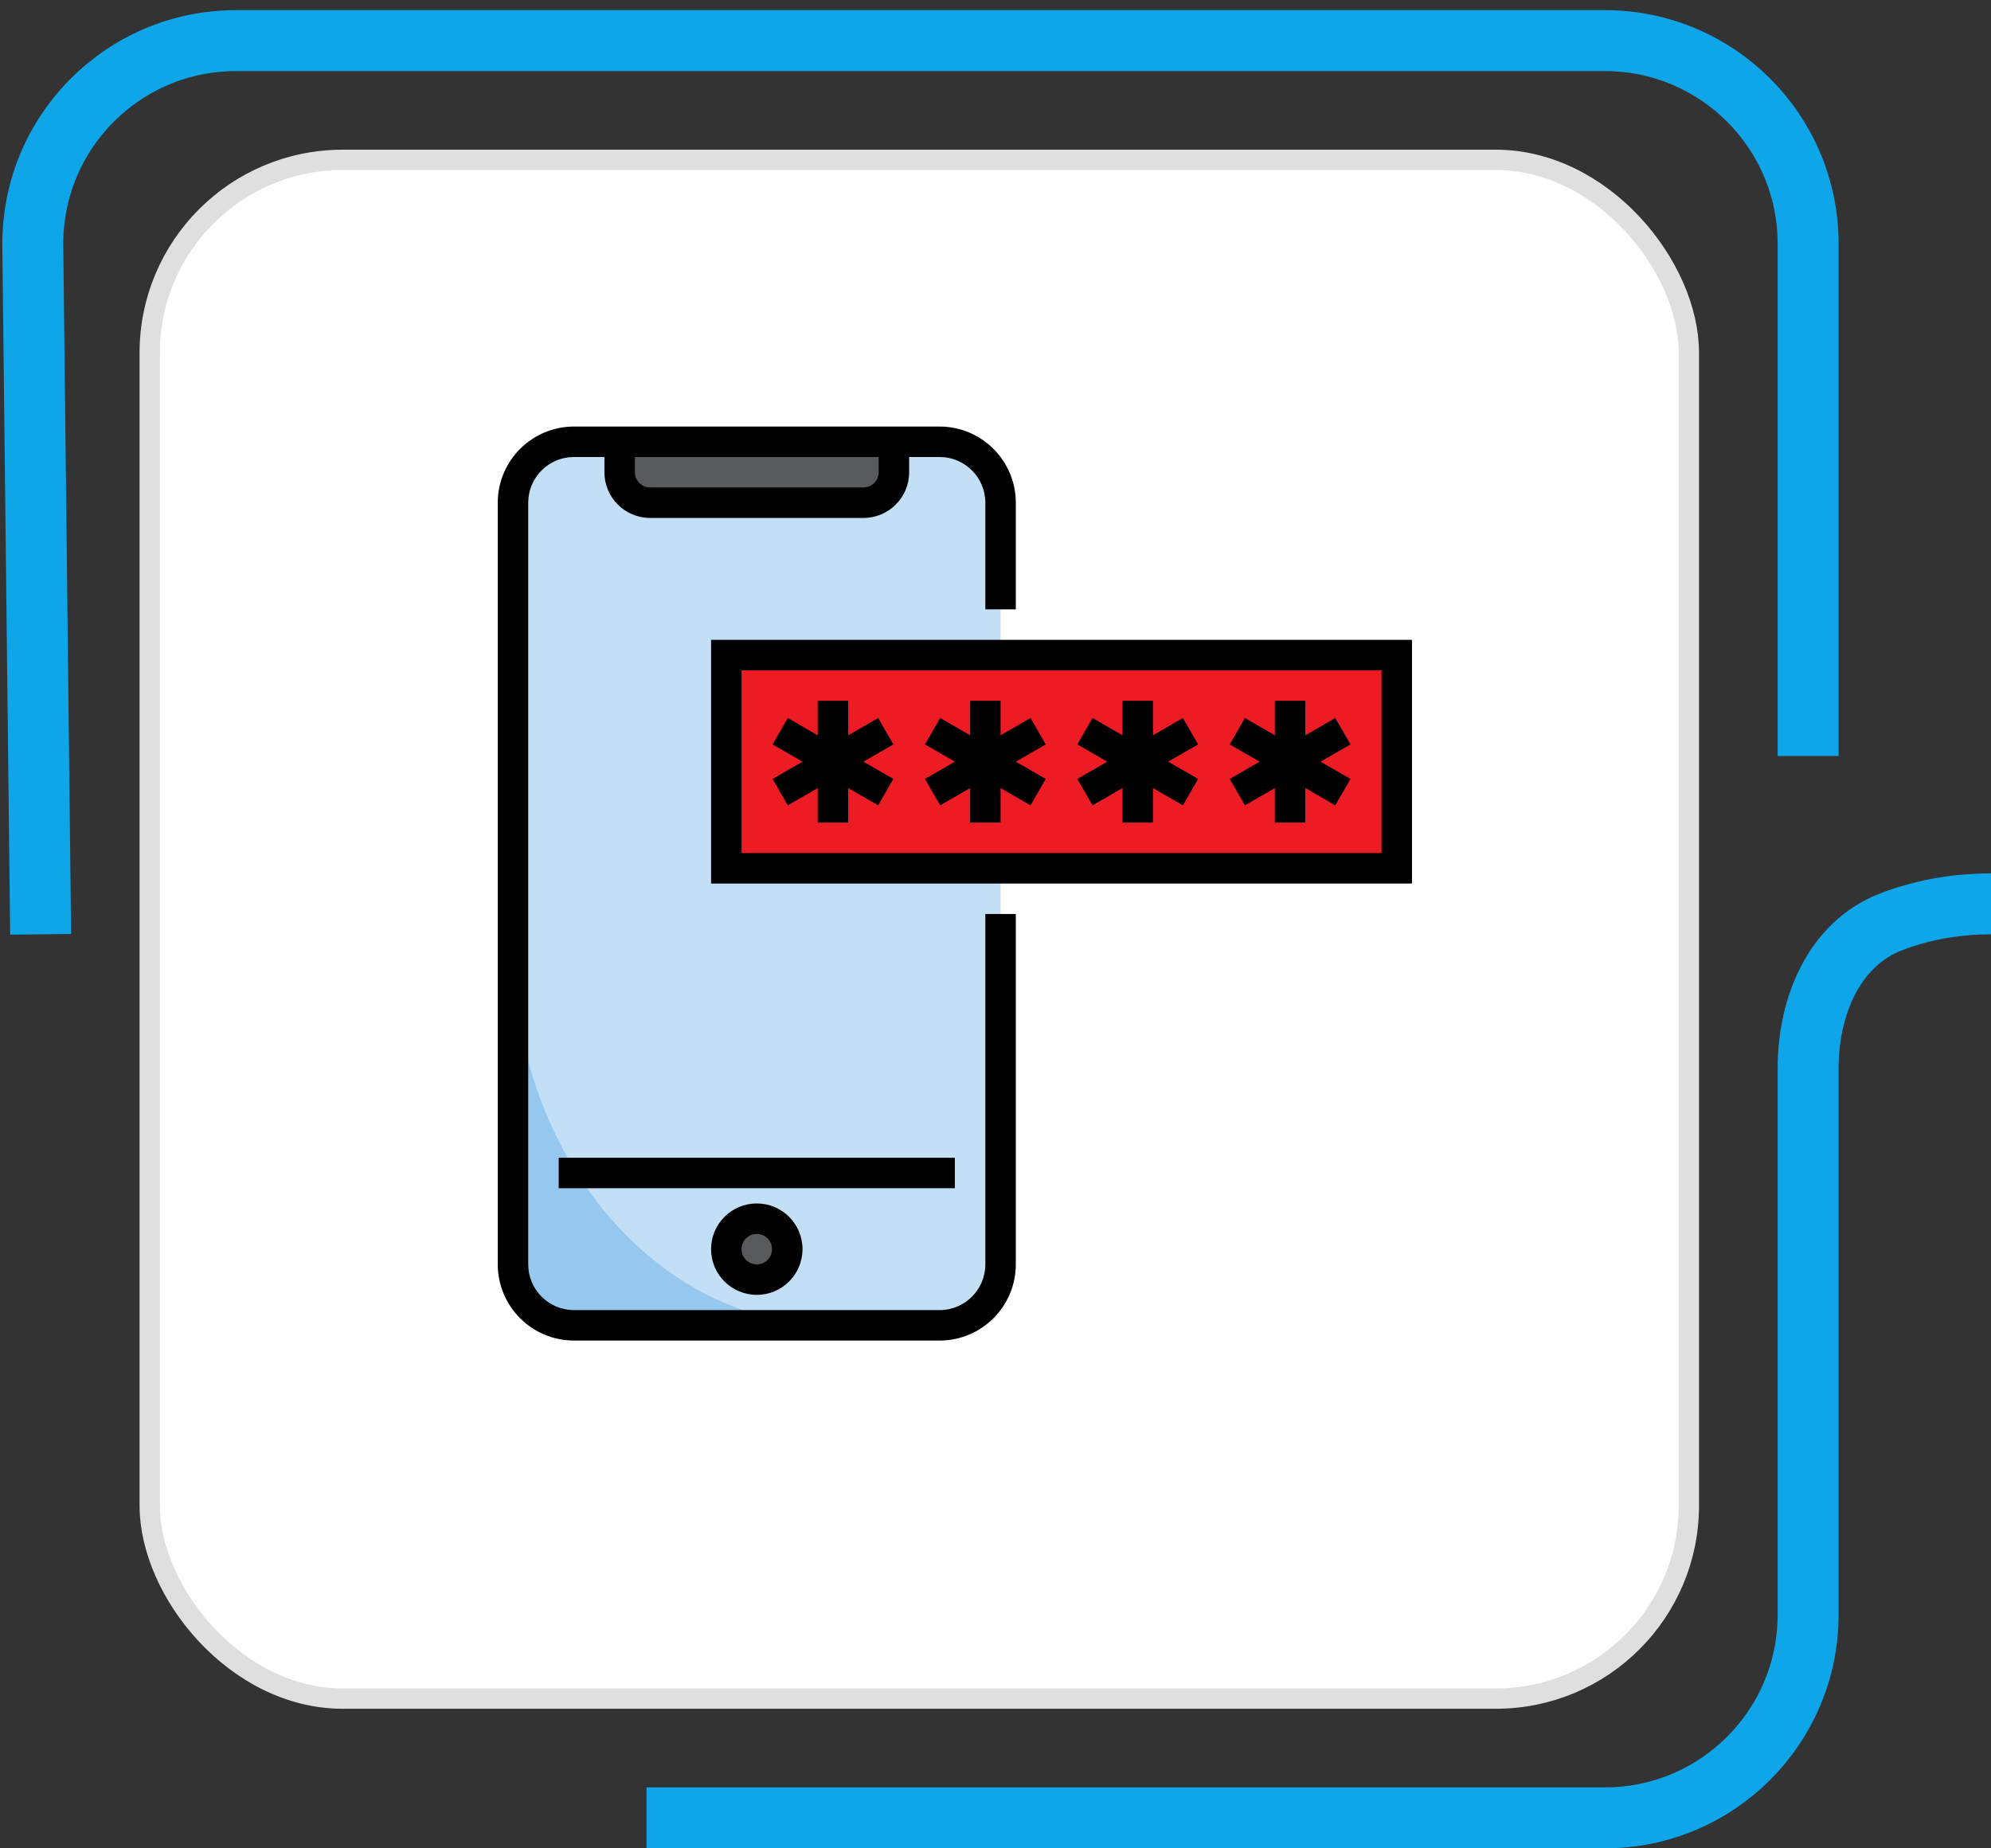 <svg width="98" height="91" viewBox="0 0 98 91" fill="none" xmlns="http://www.w3.org/2000/svg">
<rect x="0" y="0" width="98" height="91" fill="#333333" stroke="none"/>
<path d="M31.824 89.498H78.998C84.52 89.498 88.998 85.02 88.998 79.498V52.584C88.998 49.56 90.27 46.456 93.096 45.38C94.454 44.862 96.078 44.5 98 44.5M2 46L1.615 12.114C1.552 6.547 6.047 2 11.614 2H78.998C84.52 2 88.998 6.477 88.998 12V37.22" stroke="#0EA5E9" stroke-width="3"/>
<rect x="7.37" y="7.87" width="75.758" height="75.758" rx="9.5" fill="white" stroke="#DFDFDF"/>
<g clip-path="url(#clip0_35_299)">
<path d="M28.25 21.75H46.25C47.907 21.75 49.25 23.093 49.25 24.75V62.25C49.25 63.907 47.907 65.25 46.25 65.25H28.25C26.593 65.25 25.25 63.907 25.25 62.25V24.75C25.25 23.093 26.593 21.75 28.25 21.75Z" fill="#C2DFF6"/>
<path d="M25.25 46.5V62.25C25.25 63.907 26.593 65.25 28.25 65.25H41C32.295 65.25 25.25 56.863 25.25 46.5Z" fill="#96C8EF"/>
<path d="M32 24.75H42.5C43.328 24.75 44 24.078 44 23.25V21.75H30.5V23.25C30.5 24.078 31.172 24.75 32 24.75Z" fill="#58595B"/>
<path d="M35.75 32.25H68.75V42.75H35.75V32.25Z" fill="#ED1C24"/>
<path d="M38.75 61.5C38.75 62.328 38.078 63 37.25 63C36.422 63 35.75 62.328 35.75 61.5C35.75 60.672 36.422 60 37.25 60C38.078 60 38.75 60.672 38.75 61.5Z" fill="#58595B"/>
<path d="M27.5 57H47V58.5H27.5V57Z" fill="black"/>
<path d="M37.25 63.75C36.007 63.75 35 62.743 35 61.5C35 60.257 36.007 59.25 37.25 59.25C38.493 59.25 39.5 60.257 39.5 61.5C39.5 62.743 38.493 63.75 37.25 63.75ZM37.25 60.75C36.836 60.75 36.5 61.086 36.5 61.5C36.5 61.914 36.836 62.25 37.25 62.25C37.664 62.25 38 61.914 38 61.5C38 61.086 37.664 60.75 37.25 60.75Z" fill="black"/>
<path d="M48.5 62.25C48.5 63.493 47.493 64.5 46.25 64.5H28.25C27.007 64.5 26 63.493 26 62.25V24.75C26 23.507 27.007 22.5 28.25 22.5H29.75V23.25C29.75 24.493 30.757 25.5 32 25.5H42.5C43.743 25.5 44.75 24.493 44.75 23.25V22.5H46.25C47.493 22.5 48.5 23.507 48.5 24.75V30H50V24.75C49.997 22.68 48.32 21.003 46.25 21H28.25C26.18 21.003 24.503 22.68 24.5 24.75V62.25C24.503 64.32 26.18 65.997 28.25 66H46.25C48.32 65.997 49.997 64.32 50 62.25V45H48.5V62.25ZM31.25 22.5H43.25V23.25C43.25 23.664 42.914 24 42.5 24H32C31.586 24 31.25 23.664 31.25 23.25V22.5Z" fill="black"/>
<path d="M35 31.5V43.5H69.5V31.5H35ZM68 42H36.5V33H68V42Z" fill="black"/>
<path d="M38.777 39.65L40.25 38.799V40.5H41.75V38.799L43.223 39.65L43.973 38.35L42.5 37.5L43.973 36.65L43.223 35.35L41.75 36.201V34.5H40.25V36.201L38.777 35.35L38.027 36.65L39.5 37.5L38.027 38.35L38.777 39.65Z" fill="black"/>
<path d="M46.277 39.65L47.75 38.799V40.5H49.25V38.799L50.723 39.65L51.473 38.35L50 37.5L51.473 36.65L50.723 35.35L49.25 36.201V34.5H47.75V36.201L46.277 35.35L45.527 36.65L47 37.5L45.527 38.35L46.277 39.65Z" fill="black"/>
<path d="M53.777 39.65L55.25 38.799V40.5H56.75V38.799L58.223 39.65L58.973 38.35L57.5 37.5L58.973 36.65L58.223 35.35L56.75 36.201V34.5H55.25V36.201L53.777 35.35L53.027 36.65L54.5 37.5L53.027 38.35L53.777 39.65Z" fill="black"/>
<path d="M61.277 39.65L62.75 38.799V40.5H64.25V38.799L65.723 39.65L66.473 38.35L65 37.5L66.473 36.65L65.723 35.35L64.25 36.201V34.5H62.75V36.201L61.277 35.35L60.527 36.65L62 37.5L60.527 38.35L61.277 39.65Z" fill="black"/>
</g>
<defs>
<clipPath id="clip0_35_299">
<rect width="45" height="45" fill="white" transform="translate(24.5 21)"/>
</clipPath>
</defs>
</svg>

